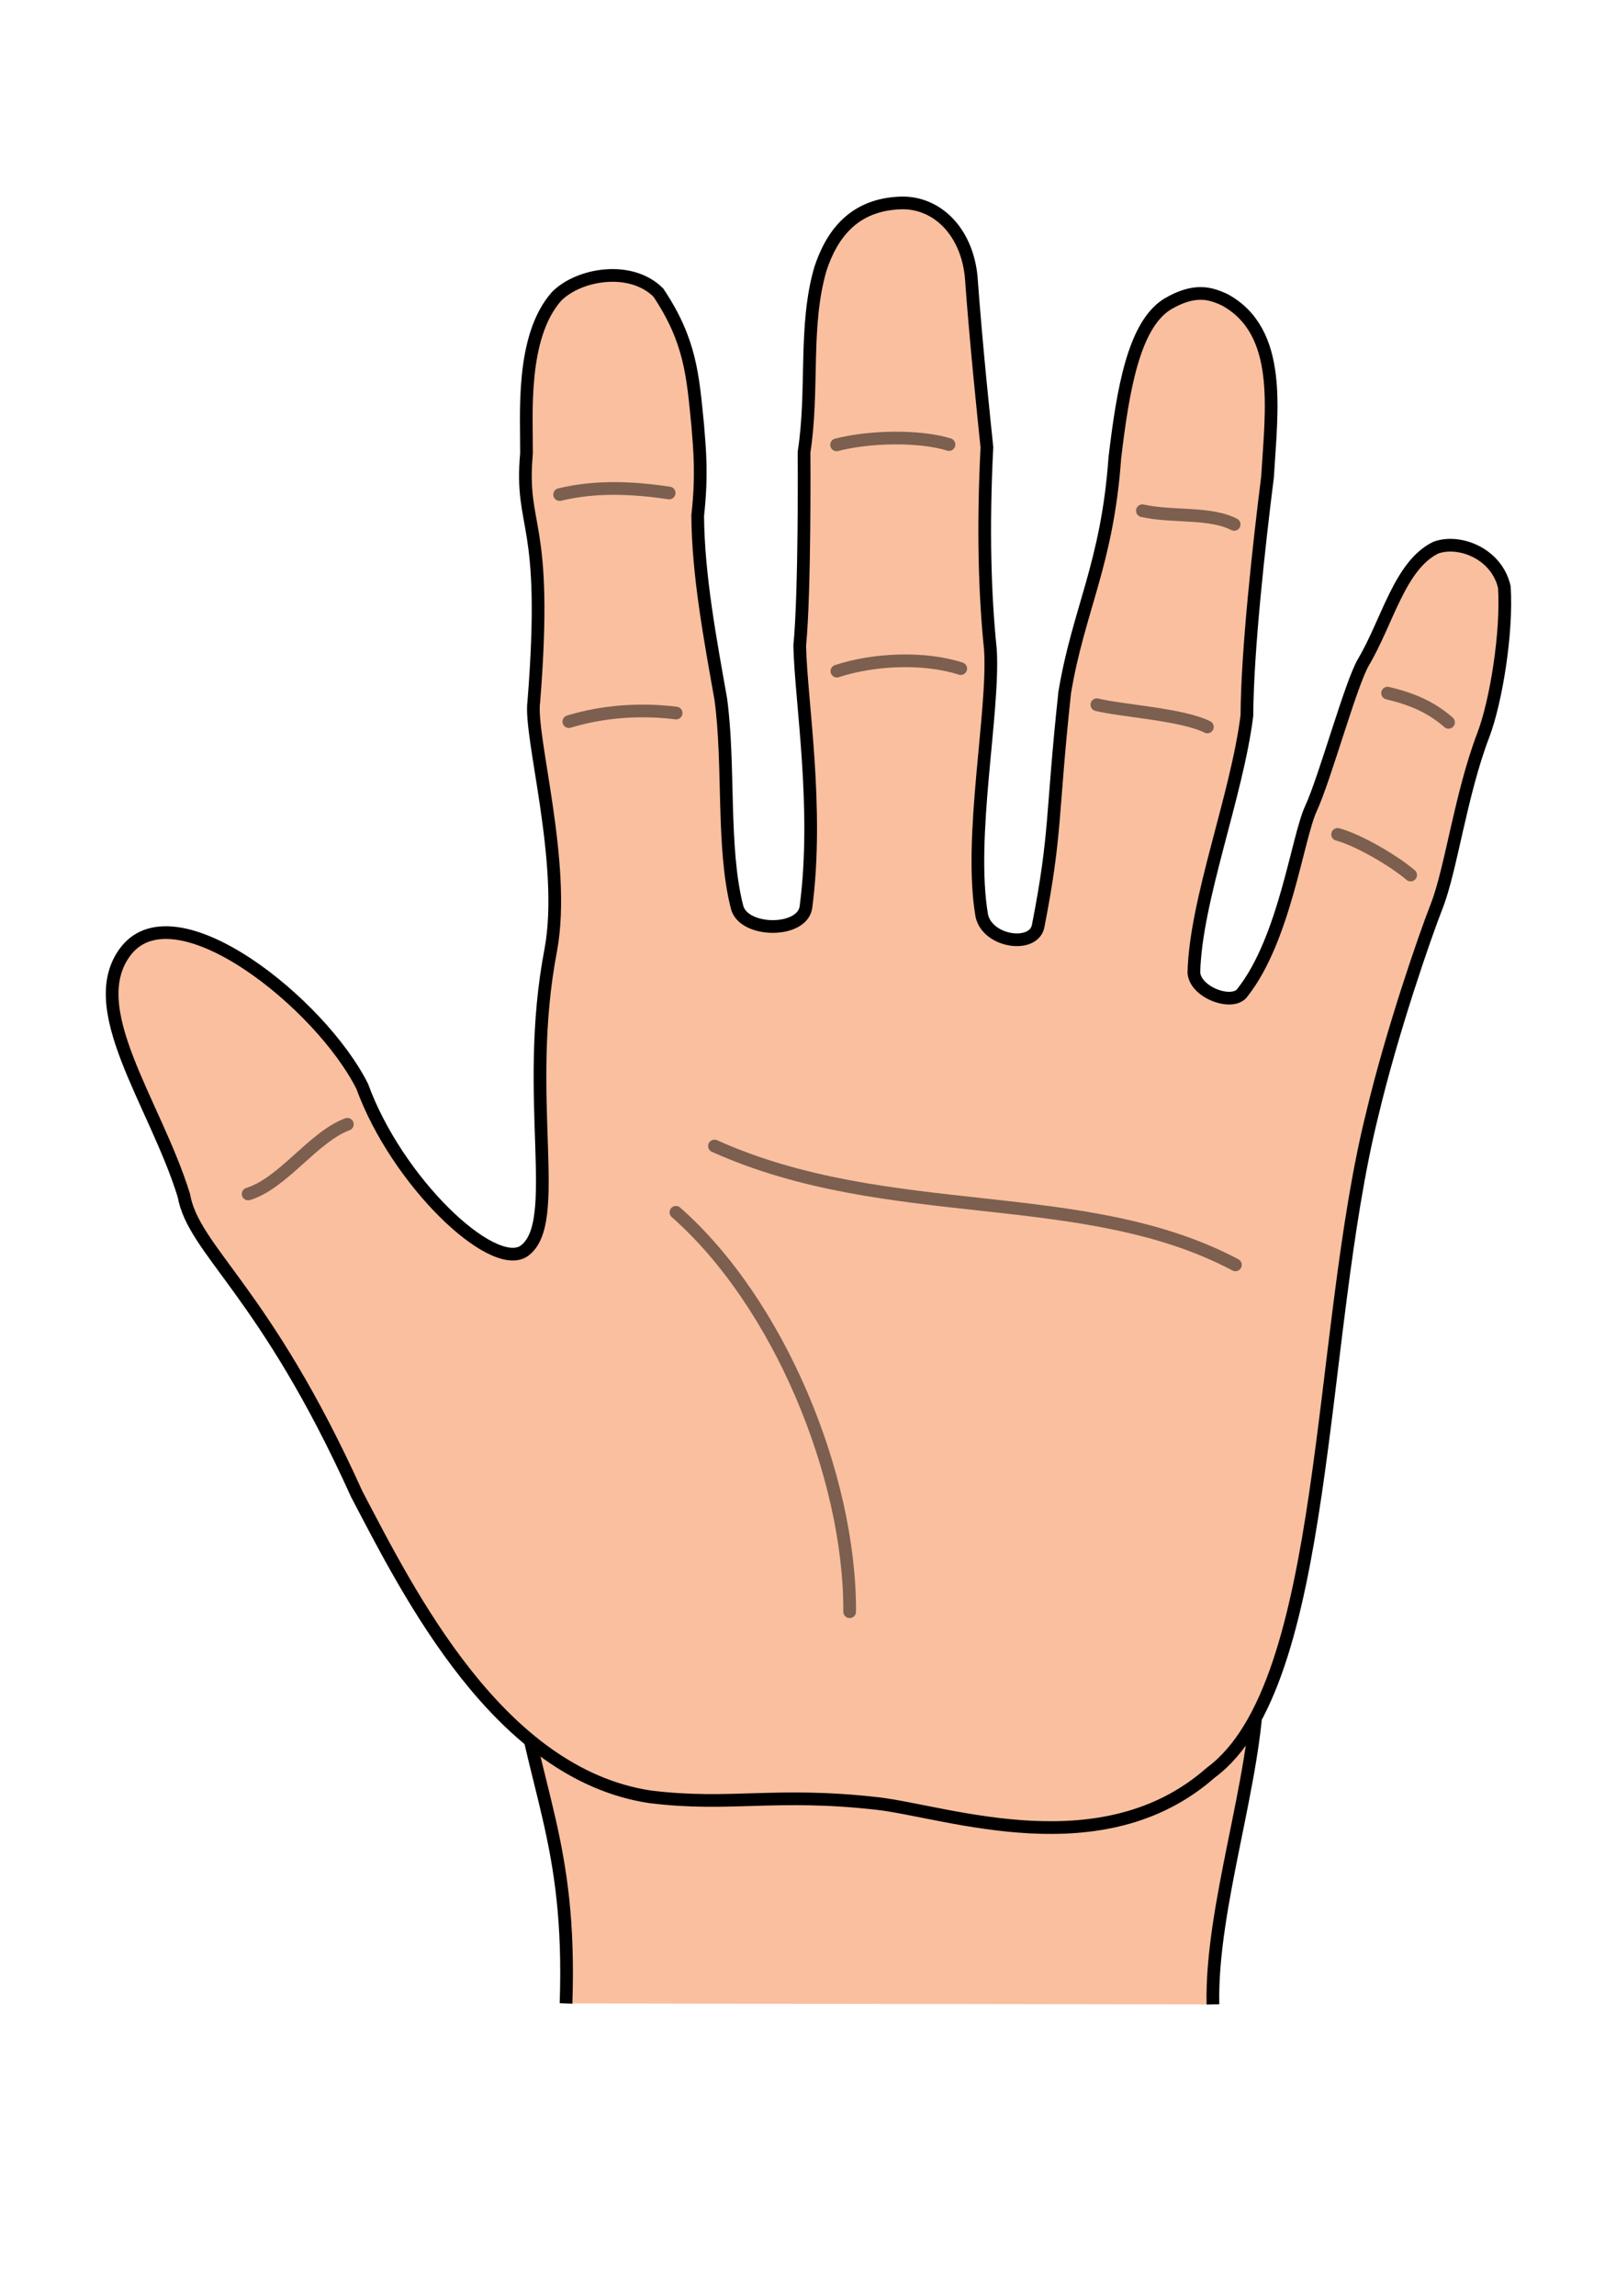<?xml version="1.0" encoding="UTF-8" standalone="no"?>
<svg
   xmlns:dc="http://purl.org/dc/elements/1.1/"
   xmlns:cc="http://creativecommons.org/ns#"
   xmlns:rdf="http://www.w3.org/1999/02/22-rdf-syntax-ns#"
   xmlns:svg="http://www.w3.org/2000/svg"
   xmlns="http://www.w3.org/2000/svg"
   xmlns:sodipodi="http://sodipodi.sourceforge.net/DTD/sodipodi-0.dtd"
   xmlns:inkscape="http://www.inkscape.org/namespaces/inkscape"
   id="svg2"
   sodipodi:docname="hand.svg"
   viewBox="0 0 88 125"
   version="1.0"
   inkscape:version="1.0.2-2 (e86c870879, 2021-01-15)"
   width="88"
   height="125">
  <defs
     id="defs20" />
  <sodipodi:namedview
     id="namedview21"
     fit-margin-left="0"
     inkscape:zoom="1.2152599"
     borderopacity="1"
     inkscape:current-layer="layer1"
     inkscape:cx="331.72077"
     inkscape:cy="319.04058"
     inkscape:window-maximized="1"
     showgrid="false"
     fit-margin-right="0"
     bordercolor="#666666"
     inkscape:window-x="-8"
     guidetolerance="10"
     objecttolerance="10"
     inkscape:window-y="-8"
     fit-margin-bottom="0"
     inkscape:window-width="1920"
     inkscape:pageopacity="0"
     inkscape:pageshadow="2"
     pagecolor="#ffffff"
     gridtolerance="10"
     inkscape:window-height="1017"
     fit-margin-top="0"
     inkscape:document-rotation="0" />
  <g
     id="layer1"
     transform="translate(-22.527,-12.396)">
    <path
       id="pathBras"
       sodipodi:nodetypes="ccccc"
       style="fill:#f9bf9f;fill-rule:evenodd;stroke:#000000;stroke-width:0.691"
       inkscape:connector-curvature="0"
       d="m 88.578,121.516 c -0.119,-5.316 2.37,-12.274 2.424,-17.347 -3.02,-4.259 -11.831,-6.572 -17.859,-6.572 -6.339,0.622 -17.907,1.156 -22.691,4.421 1.09,8.019 3.201,10.505 2.899,19.446" />
    <path
       id="pathContourMain"
       sodipodi:nodetypes="ccccccccccccccccccccccccccccccccccssccssccc"
       style="fill:#f9bf9f;fill-rule:evenodd;stroke:#000000;stroke-width:0.691"
       inkscape:connector-curvature="0"
       d="M 70.334,110.584 C 64.752,109.946 62.306,110.755 57.93,110.216 49.676,108.975 44.796,99.152 41.949,93.728 36.923,82.597 33.083,80.514 32.536,77.468 30.971,72.403 26.931,67.198 29.431,64.107 c 2.747,-3.333 10.555,2.922 12.818,7.423 1.89,5.184 7.03,10.069 8.784,8.992 2.193,-1.469 -0.059,-8.385 1.489,-16.423 0.864,-4.698 -1.191,-11.648 -0.926,-13.505 0.808,-10.117 -0.777,-9.276 -0.398,-13.519 0.015,-2.078 -0.32,-6.326 1.633,-8.539 1.221,-1.238 4.056,-1.706 5.55,-0.207 1.749,2.626 1.869,4.479 2.14,7.209 0.109,1.368 0.247,2.687 0,4.926 0.018,3.23 0.69,6.793 1.256,9.986 0.492,3.619 0.053,8.088 0.888,11.335 0.354,1.391 3.574,1.416 3.751,-0.019 0.712,-5.393 -0.28,-11.261 -0.34,-14.218 0.288,-2.95 0.238,-10.342 0.236,-10.541 0.529,-3.422 -0.019,-6.852 0.893,-9.98 0.596,-1.8 1.767,-3.531 4.454,-3.584 1.93,-0.011 3.509,1.582 3.753,4.004 0.28,3.833 0.684,7.61 0.857,9.296 -0.225,4.464 -0.113,8.065 0.191,11.014 0.218,3.353 -1.202,10.217 -0.471,14.48 0.313,1.468 2.883,1.805 3.078,0.538 0.992,-5.082 0.711,-5.902 1.438,-12.671 0.743,-4.494 2.322,-7.003 2.731,-12.788 0.441,-3.702 1.027,-7.202 2.847,-8.354 1.542,-0.912 2.391,-0.576 3.112,-0.259 3.216,1.733 2.565,6.052 2.357,9.649 -0.464,3.689 -1.107,9.472 -1.124,13.002 -0.549,4.379 -2.793,10.036 -2.888,13.986 0.062,1.104 2.154,1.856 2.659,1.074 2.291,-2.911 2.978,-8.403 3.715,-9.996 0.77,-1.664 2.172,-6.813 2.865,-7.983 1.312,-2.216 1.971,-5.26 3.933,-6.224 1.267,-0.467 3.312,0.305 3.735,2.144 0.161,2.492 -0.461,6.269 -1.147,8.062 -1.226,3.206 -1.755,7.316 -2.536,9.307 -0.679,1.73 -2.451,6.878 -3.508,11.325 -3.016,12.087 -2.309,31.08 -8.795,35.851 -5.889,5.195 -14.279,2.141 -18.129,1.683 z" />
    <path
       id="pathPaumeMilieu"
       sodipodi:nodetypes="cc"
       style="fill:none;stroke:#000000;stroke-width:0.691;stroke-linecap:round;stroke-opacity:0.502"
       inkscape:connector-curvature="0"
       d="m 61.434,74.786 c 9.497,4.272 20.084,2.084 28.369,6.47" />
    <path
       id="pathLigne"
       sodipodi:nodetypes="cc"
       style="fill:none;stroke:#000000;stroke-width:0.691;stroke-linecap:round;stroke-opacity:0.5"
       inkscape:connector-curvature="0"
       d="m 59.336,78.396 c 5.595,4.921 9.488,14.325 9.46,21.743" />
    <path
       id="pathIndexMilieu"
       sodipodi:nodetypes="cc"
       style="fill:none;stroke:#000000;stroke-width:0.691;stroke-linecap:round;stroke-opacity:0.502"
       inkscape:connector-curvature="0"
       d="m 53.503,51.681 c 1.891,-0.572 3.939,-0.708 5.844,-0.466" />
    <path
       id="pathIndexHaut"
       sodipodi:nodetypes="cc"
       style="fill:none;stroke:#000000;stroke-width:0.691;stroke-linecap:round;stroke-opacity:0.502"
       inkscape:connector-curvature="0"
       d="m 53.002,39.321 c 1.982,-0.48 4.006,-0.379 5.964,-0.086" />
    <path
       id="pathMajeurHaut"
       sodipodi:nodetypes="cc"
       style="fill:none;stroke:#000000;stroke-width:0.691;stroke-linecap:round;stroke-opacity:0.502"
       inkscape:connector-curvature="0"
       d="m 68.083,36.613 c 1.768,-0.46 4.498,-0.519 6.121,-0.017" />
    <path
       id="pathMajeurMilieu"
       sodipodi:nodetypes="cc"
       style="fill:none;stroke:#000000;stroke-width:0.691;stroke-linecap:round;stroke-opacity:0.502"
       inkscape:connector-curvature="0"
       d="m 68.1,48.934 c 2.032,-0.672 4.79,-0.774 6.744,-0.138" />
    <path
       id="pathAnnulaireHaut"
       sodipodi:nodetypes="cc"
       style="fill:none;stroke:#000000;stroke-width:0.691;stroke-linecap:round;stroke-opacity:0.502"
       inkscape:connector-curvature="0"
       d="m 84.737,40.201 c 1.649,0.368 3.683,0.062 4.997,0.744" />
    <path
       id="pathAnnulaireMilieu"
       sodipodi:nodetypes="cc"
       style="fill:none;stroke:#000000;stroke-width:0.691;stroke-linecap:round;stroke-opacity:0.502"
       inkscape:connector-curvature="0"
       d="m 82.258,50.761 c 1.379,0.339 4.641,0.523 6.017,1.211" />
    <path
       id="pathAuriculaireMilieu"
       sodipodi:nodetypes="cc"
       style="fill:none;stroke:#000000;stroke-width:0.691;stroke-linecap:round;stroke-opacity:0.502"
       inkscape:connector-curvature="0"
       d="m 95.367,57.821 c 1.1,0.291 3.049,1.418 3.977,2.214" />
    <path
       id="pathAuriculaireMilieu-1"
       sodipodi:nodetypes="cc"
       style="fill:none;stroke:#000000;stroke-width:0.691;stroke-linecap:round;stroke-opacity:0.502"
       inkscape:connector-curvature="0"
       d="m 98.089,50.13 c 1.213,0.288 2.309,0.704 3.319,1.591" />
    <path
       id="pathIndexMilieu-1"
       sodipodi:nodetypes="cc"
       style="fill:none;stroke:#000000;stroke-width:0.691;stroke-linecap:round;stroke-opacity:0.502"
       inkscape:connector-curvature="0"
       d="m 36.039,77.397 c 1.891,-0.572 3.548,-3.107 5.404,-3.795" />
  </g>
</svg>
